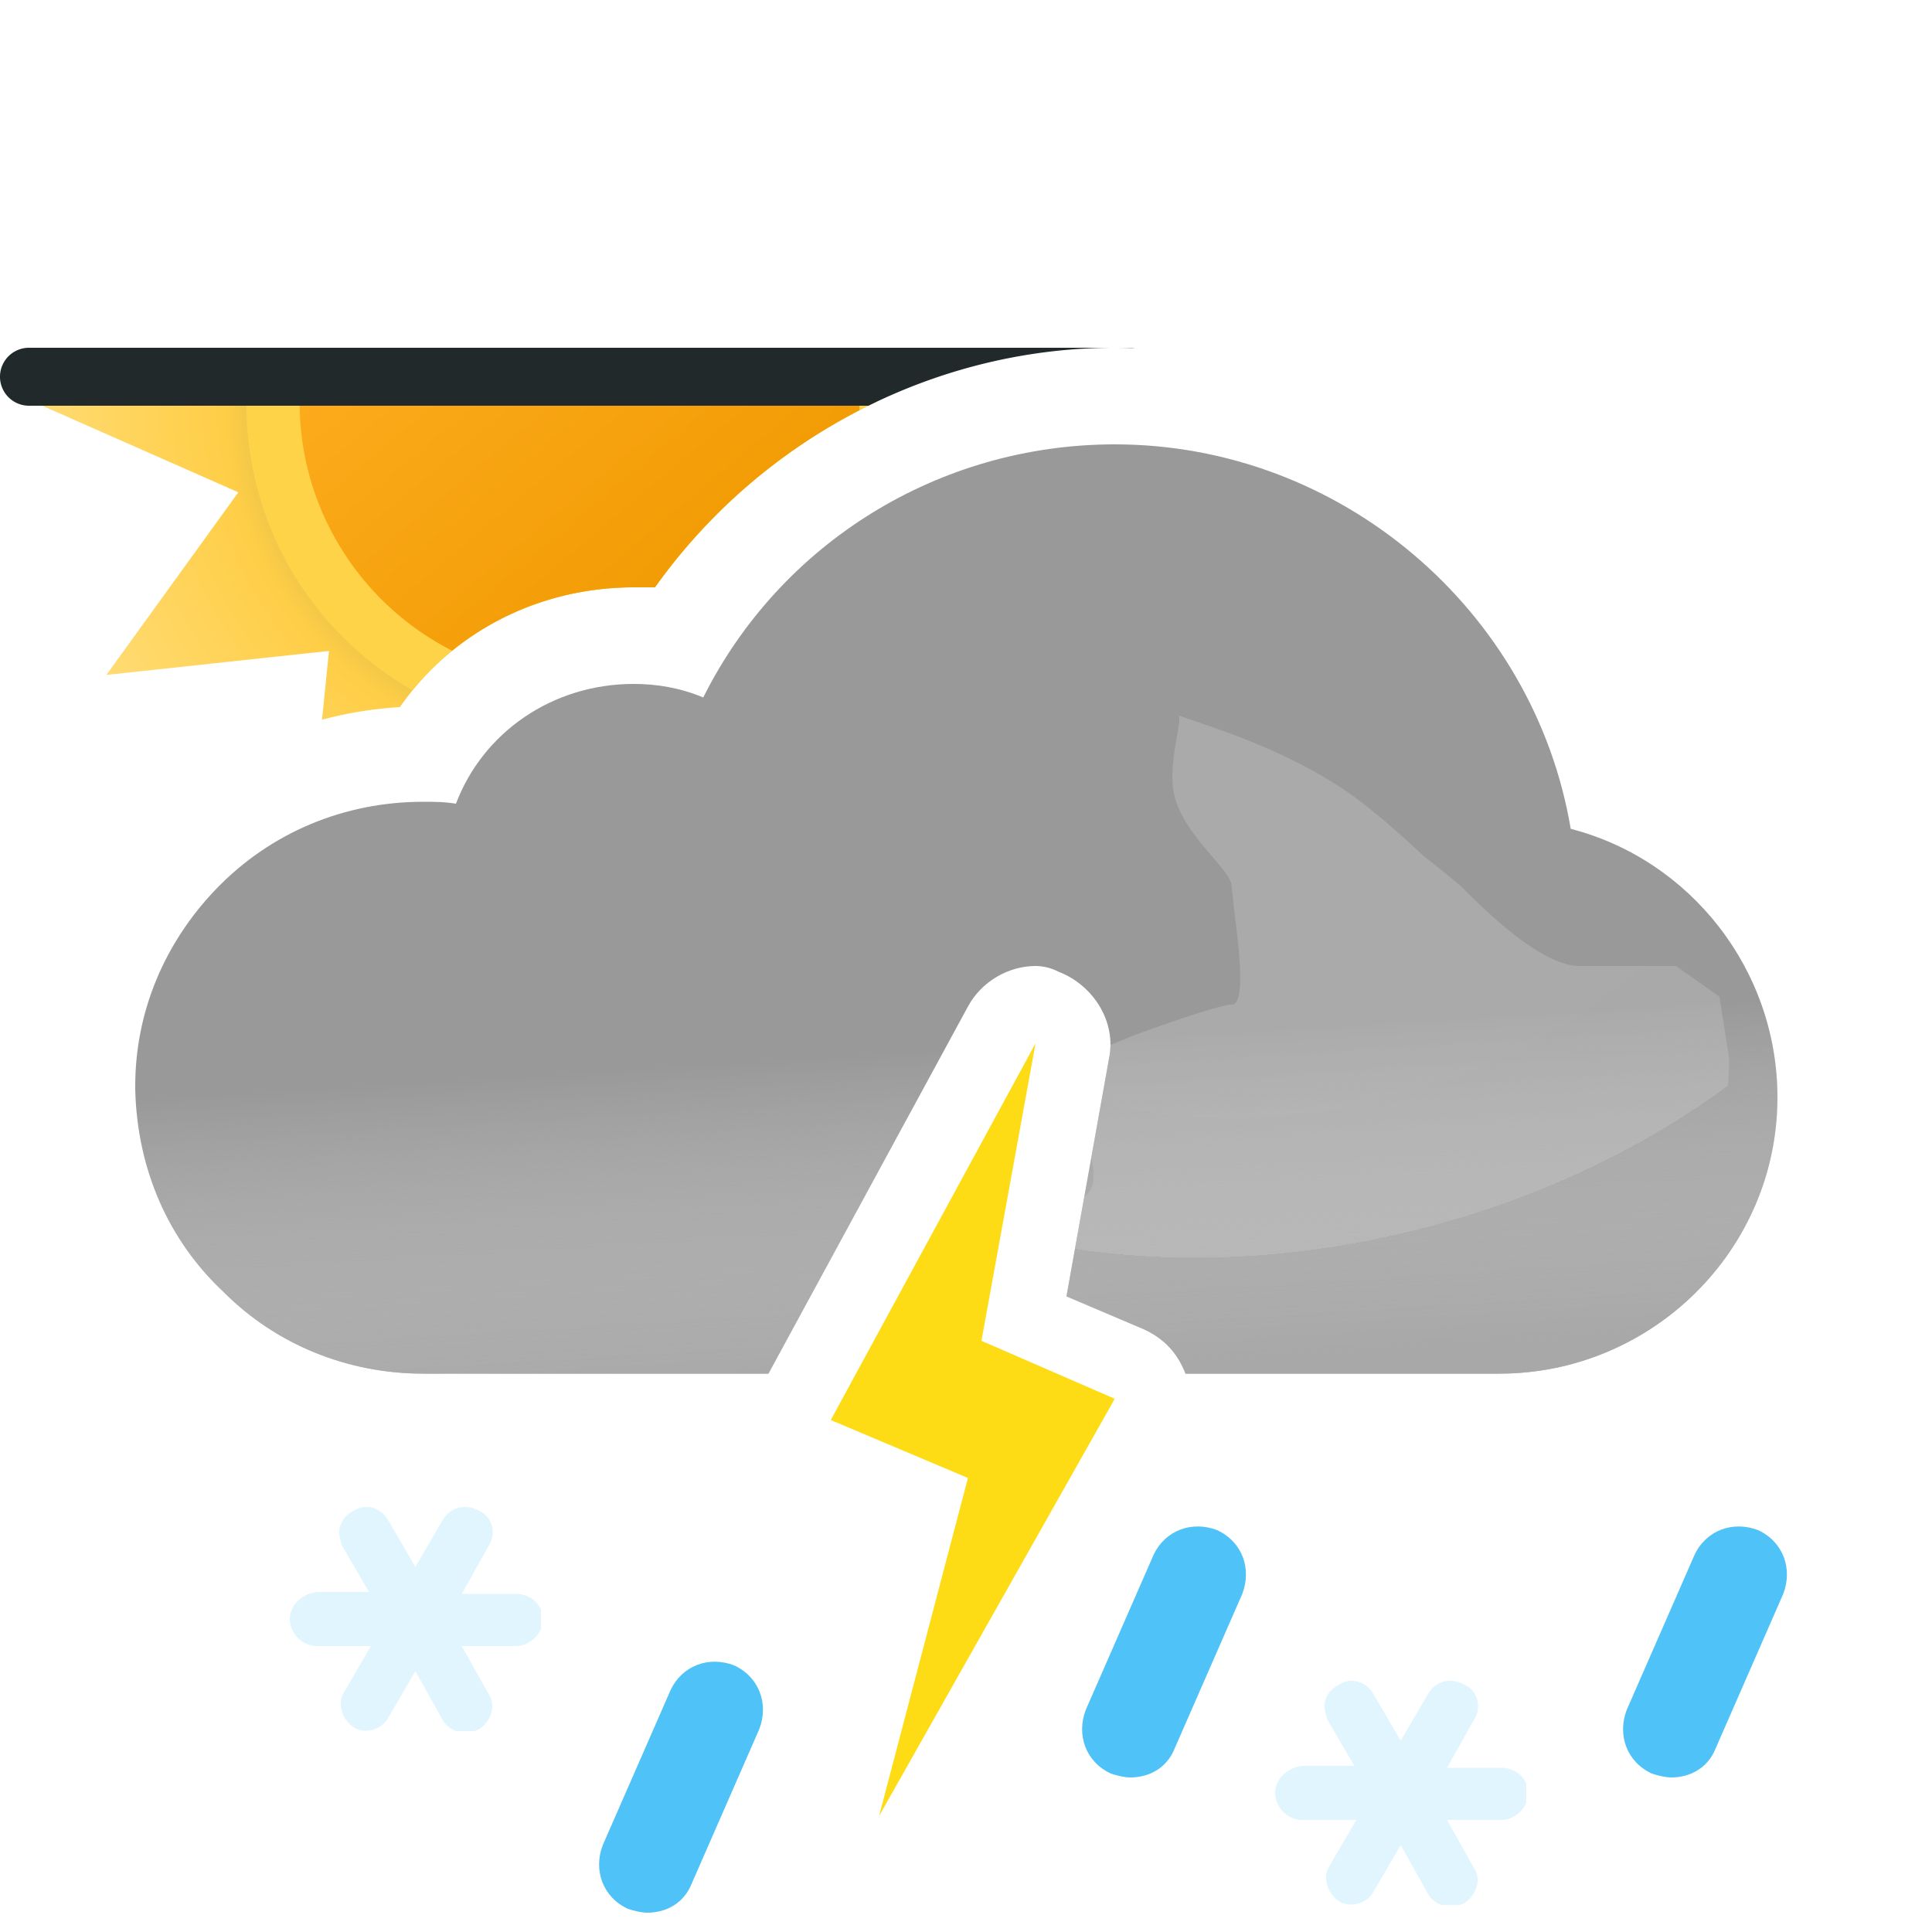 <?xml version="1.0" encoding="UTF-8" standalone="no"?>
<svg xmlns:inkscape="http://www.inkscape.org/namespaces/inkscape" xmlns:sodipodi="http://sodipodi.sourceforge.net/DTD/sodipodi-0.dtd" fill="none" height="100" id="svg69" version="1.1"
    viewBox="0 0 100 100" width="100"
    xmlns="http://www.w3.org/2000/svg"
    inkscape:version="1.2.1 (9c6d41e4, 2022-07-14)"
    sodipodi:docname="27m.svg">
    <sodipodi:namedview bordercolor="#000000" borderopacity="0.25" id="namedview71"
        pagecolor="#ffffff" showgrid="false" inkscape:current-layer="svg69"
        inkscape:cx="50.847458" inkscape:cy="50" inkscape:deskcolor="#d1d1d1"
        inkscape:pagecheckerboard="0" inkscape:pageopacity="0.0" inkscape:showpageshadow="2" inkscape:window-height="456"
        inkscape:window-maximized="0" inkscape:window-width="1309" inkscape:window-x="0"
        inkscape:window-y="25" inkscape:zoom="2.36" />
    <path clip-rule="evenodd" d="M45.384 20.79A29.687 29.687 0 0033.9 30.4h-1.1c-4.9 0-9.4 2.3-12.1 6.2a20.22 20.22 0 00-4.032.653l.36-3.56-11.523 1.242 6.831-9.453L1.71 20.79h43.674z"
        fill="url(#27m__27m__paint0_radial_149_1426)"
        fill-rule="evenodd" id="path2" />
    <path clip-rule="evenodd" d="M45.384 20.79A29.687 29.687 0 0033.9 30.4h-1.1c-4.524 0-8.706 1.96-11.447 5.33a17.168 17.168 0 01-6.337-6.309 17.195 17.195 0 01-2.266-8.631h32.634z"
        fill="#FFD348"
        fill-rule="evenodd" id="path4" />
    <path clip-rule="evenodd" d="M44.481 21.236A29.679 29.679 0 0033.9 30.4h-1.1c-3.508 0-6.81 1.179-9.395 3.28a14.474 14.474 0 01-5.96-5.646 14.29 14.29 0 01-1.935-7.244h28.98c0 .149-.004.297-.009.446z"
        fill="url(#27m__27m__paint1_linear_149_1426)"
        fill-rule="evenodd" id="path6" />
    <path clip-rule="evenodd" d="M1.5 18a1.5 1.5 0 000 3h43.45c3.912-1.93 8.264-3 12.75-3 .347 0 .694.006 1.04.019A1.509 1.509 0 0058.5 18h-57z"
        fill="#21292B"
        fill-rule="evenodd" id="path8" />
    <path clip-rule="evenodd" d="M57.7 23c11.7 0 21.7 8.6 23.6 19.9C87.5 44.5 92 50.2 92 56.8c0 7.9-6.5 14.3-14.4 14.3H61.363c-.406-1.049-1.097-1.815-2.163-2.3l-4-1.7 2.2-12.3c.4-1.9-.8-3.8-2.6-4.5-.4-.2-.8-.3-1.2-.3-1.4 0-2.8.8-3.5 2.1l-10.328 19H21.9c-3.9 0-7.6-1.5-10.3-4.2-2.9-2.7-4.5-6.4-4.6-10.5v-.2c0-3.8 1.5-7.4 4.2-10.2 2.8-2.9 6.6-4.5 10.7-4.5.6 0 1.1 0 1.7.1 1.4-3.7 5-6.2 9.2-6.2 1.2 0 2.4.2 3.6.7 4-8 12.2-13.1 21.3-13.1z"
        fill="#999"
        fill-rule="evenodd" id="path10" />
    <path style="mix-blend-mode:multiply" clip-rule="evenodd"
        d="M57.7 23c11.7 0 21.7 8.6 23.6 19.9C87.5 44.5 92 50.2 92 56.8c0 7.9-6.5 14.3-14.4 14.3H61.363c-.406-1.049-1.097-1.815-2.163-2.3l-4-1.7 2.2-12.3c.4-1.9-.8-3.8-2.6-4.5-.4-.2-.8-.3-1.2-.3-1.4 0-2.8.8-3.5 2.1l-10.328 19H21.9c-3.9 0-7.6-1.5-10.3-4.2-2.9-2.7-4.5-6.4-4.6-10.5v-.2c0-3.8 1.5-7.4 4.2-10.2 2.8-2.9 6.6-4.5 10.7-4.5.6 0 1.1 0 1.7.1 1.4-3.7 5-6.2 9.2-6.2 1.2 0 2.4.2 3.6.7 4-8 12.2-13.1 21.3-13.1z"
        fill="url(#27m__27m__paint2_linear_149_1426)" fill-rule="evenodd" id="path12" opacity=".6" />
    <g style="mix-blend-mode:multiply" filter="url(#27m__27m__filter0_f_149_1426)" id="g16"
        opacity=".3">
        <path clip-rule="evenodd" d="M44.073 63.187c-6.589.45-13.618.813-14.573.813-6.5 0-11 5.1-11 5.1h22.359l3.214-5.913zm12.412-3.27L57.4 54.8c.051-.243.076-.486.077-.727.648-.239 1.17-.47 1.17-.47s4.352-1.602 5.103-1.602c.75 0 .374-2.963.14-4.81l-.14-1.32c0-.362-.448-.885-1-1.53-.777-.908-1.762-2.057-2-3.34-.175-.94.026-2.082.172-2.91.091-.516.16-.91.104-1.058.112.053.922.327.922.327 1.948.66 5.03 1.74 7.802 3.64 1.658 1.138 3.941 3.314 3.941 3.314s1.645 1.272 2.059 1.687c1 1 4 4 6 4h5L89 51.59l.5 3.21c0 7.9-6.5 14.3-14.4 14.3H59.758a4.69 4.69 0 00-.558-.301l-4-1.7.926-5.178c.556-.355.562-1.108.359-2.004zm4.505-22.916c.014-.004.026.007.036.032 0 0-.05-.029-.036-.032z"
            fill="url(#27m__27m__paint3_radial_149_1426)"
            fill-rule="evenodd" id="path14" />
    </g>
    <path style="fill:#fedc15;fill-opacity:1" clip-rule="evenodd"
        d="M50.8 69.4L53.6 54 43 73.5l7.1 3L45.5 94l12.2-21.6-6.9-3z" fill="#FF9D00"
        fill-rule="evenodd" id="path18" />
    <g style="fill:#e1f5fe;fill-opacity:1" clip-path="url(#27m__27m__clip0_149_1426)" id="g22">
        <path style="fill:#e1f5fe;fill-opacity:1"
            d="M26.7 82.5h-2.8l1.4-2.5c.4-.6.2-1.5-.5-1.8-.7-.4-1.5-.2-1.9.5l-1.4 2.4-1.4-2.4c-.4-.7-1.2-.9-1.8-.5-.4.2-.6.5-.7.8-.1.3 0 .7.1 1l1.4 2.4h-2.7c-.8.1-1.4.7-1.4 1.4s.6 1.4 1.4 1.4h2.8l-1.4 2.4c-.2.3-.2.7-.1 1 .1.3.3.6.6.8.6.4 1.5.1 1.8-.5l1.4-2.4 1.4 2.5c.2.4.7.7 1.2.7.2 0 .5-.1.7-.2.6-.4.9-1.2.5-1.8l-1.4-2.5h2.8c.7 0 1.4-.6 1.4-1.4 0-.8-.7-1.3-1.4-1.3z"
            fill="#00B8F1" id="path20" />
    </g>
    <g style="fill:#e1f5fe;fill-opacity:1" clip-path="url(#27m__27m__clip1_149_1426)" id="g26">
        <path style="fill:#e1f5fe;fill-opacity:1"
            d="M77.7 91.5h-2.8l1.4-2.5c.4-.6.2-1.5-.5-1.8-.7-.4-1.5-.2-1.9.5l-1.4 2.4-1.4-2.4c-.4-.7-1.2-.9-1.8-.5-.4.2-.6.5-.7.8-.1.3 0 .7.1 1l1.4 2.4h-2.7c-.8.1-1.4.7-1.4 1.4s.6 1.4 1.4 1.4h2.8l-1.4 2.4c-.2.3-.2.7-.1 1 .1.3.3.6.6.8.6.4 1.5.1 1.8-.5l1.4-2.4 1.4 2.5c.2.4.7.7 1.2.7.2 0 .5-.1.7-.2.6-.4.9-1.2.5-1.8l-1.4-2.5h2.8c.7 0 1.4-.6 1.4-1.4 0-.8-.7-1.3-1.4-1.3z"
            fill="#00B8F1" id="path24" />
    </g>
    <path style="fill:#4fc3f7;fill-opacity:1"
        d="M86.5 92c-.3 0-.7-.1-1-.2-1.3-.6-1.8-2-1.3-3.3l3.5-8c.6-1.3 2-1.8 3.3-1.3 1.3.6 1.8 2 1.3 3.3l-3.5 8c-.4 1-1.3 1.5-2.3 1.5zm-28 0c-.3 0-.7-.1-1-.2-1.3-.6-1.8-2-1.3-3.3l3.5-8c.6-1.3 2-1.8 3.3-1.3 1.3.6 1.8 2 1.3 3.3l-3.5 8c-.4 1-1.3 1.5-2.3 1.5zm-25 7c-.3 0-.7-.1-1-.2-1.3-.6-1.8-2-1.3-3.3l3.5-8c.6-1.3 2-1.8 3.3-1.3 1.3.6 1.8 2 1.3 3.3l-3.5 8c-.4 1-1.3 1.5-2.3 1.5z"
        fill="#006EDB" id="path28" />
    <defs id="defs67">
        <radialGradient cx="0" cy="0" gradientTransform="translate(30 20.79) scale(28.29)" gradientUnits="userSpaceOnUse"
            id="27m__27m__paint0_radial_149_1426" r="1">
            <stop id="stop30" offset=".514" stop-color="#D6B849" />
            <stop id="stop32" offset=".652" stop-color="#FFCE47" />
            <stop id="stop34" offset="1" stop-color="#FFDB73" />
        </radialGradient>
        <radialGradient cx="0" cy="0" gradientTransform="matrix(6 22.5 -32.593 8.691 68 41)" gradientUnits="userSpaceOnUse"
            id="27m__27m__paint3_radial_149_1426"
            r="1">
            <stop id="stop37" stop-color="#D5D5D5" />
            <stop id="stop39" offset="1" stop-color="#D0D0D0" />
            <stop id="stop41" offset="1" stop-color="#9B9B9B" stop-opacity="0" />
        </radialGradient>
        <linearGradient gradientUnits="userSpaceOnUse" id="27m__27m__paint1_linear_149_1426" x1="20.685" x2="39.315"
            y1="9.689" y2="31.891">
            <stop id="stop44" stop-color="#FFAF22" />
            <stop id="stop46" offset=".99" stop-color="#F09900" />
        </linearGradient>
        <linearGradient gradientUnits="userSpaceOnUse" id="27m__27m__paint2_linear_149_1426" x1="47.5" x2="49.5"
            y1="38.5" y2="71.1">
            <stop id="stop49" offset=".484" stop-color="#fff" stop-opacity="0" />
            <stop id="stop51" offset="1" stop-color="#B3B2B2" />
        </linearGradient>
        <clipPath id="27m__27m__clip0_149_1426">
            <path d="M0 0h13v11.6H0z" fill="#fff" id="path54" transform="translate(15 78)" />
        </clipPath>
        <clipPath id="27m__27m__clip1_149_1426">
            <path d="M0 0h13v11.6H0z" fill="#fff" id="path57" transform="translate(66 87)" />
        </clipPath>
        <filter color-interpolation-filters="sRGB" filterUnits="userSpaceOnUse" height="40.101" id="27m__27m__filter0_f_149_1426" width="79"
            x="14.5" y="33">
            <feFlood flood-opacity="0" id="feFlood60" result="BackgroundImageFix" />
            <feBlend id="feBlend62" in="SourceGraphic" in2="BackgroundImageFix" result="shape" />
            <feGaussianBlur id="feGaussianBlur64" result="effect1_foregroundBlur_149_1426"
                stdDeviation="2" />
        </filter>
    </defs>
</svg>

